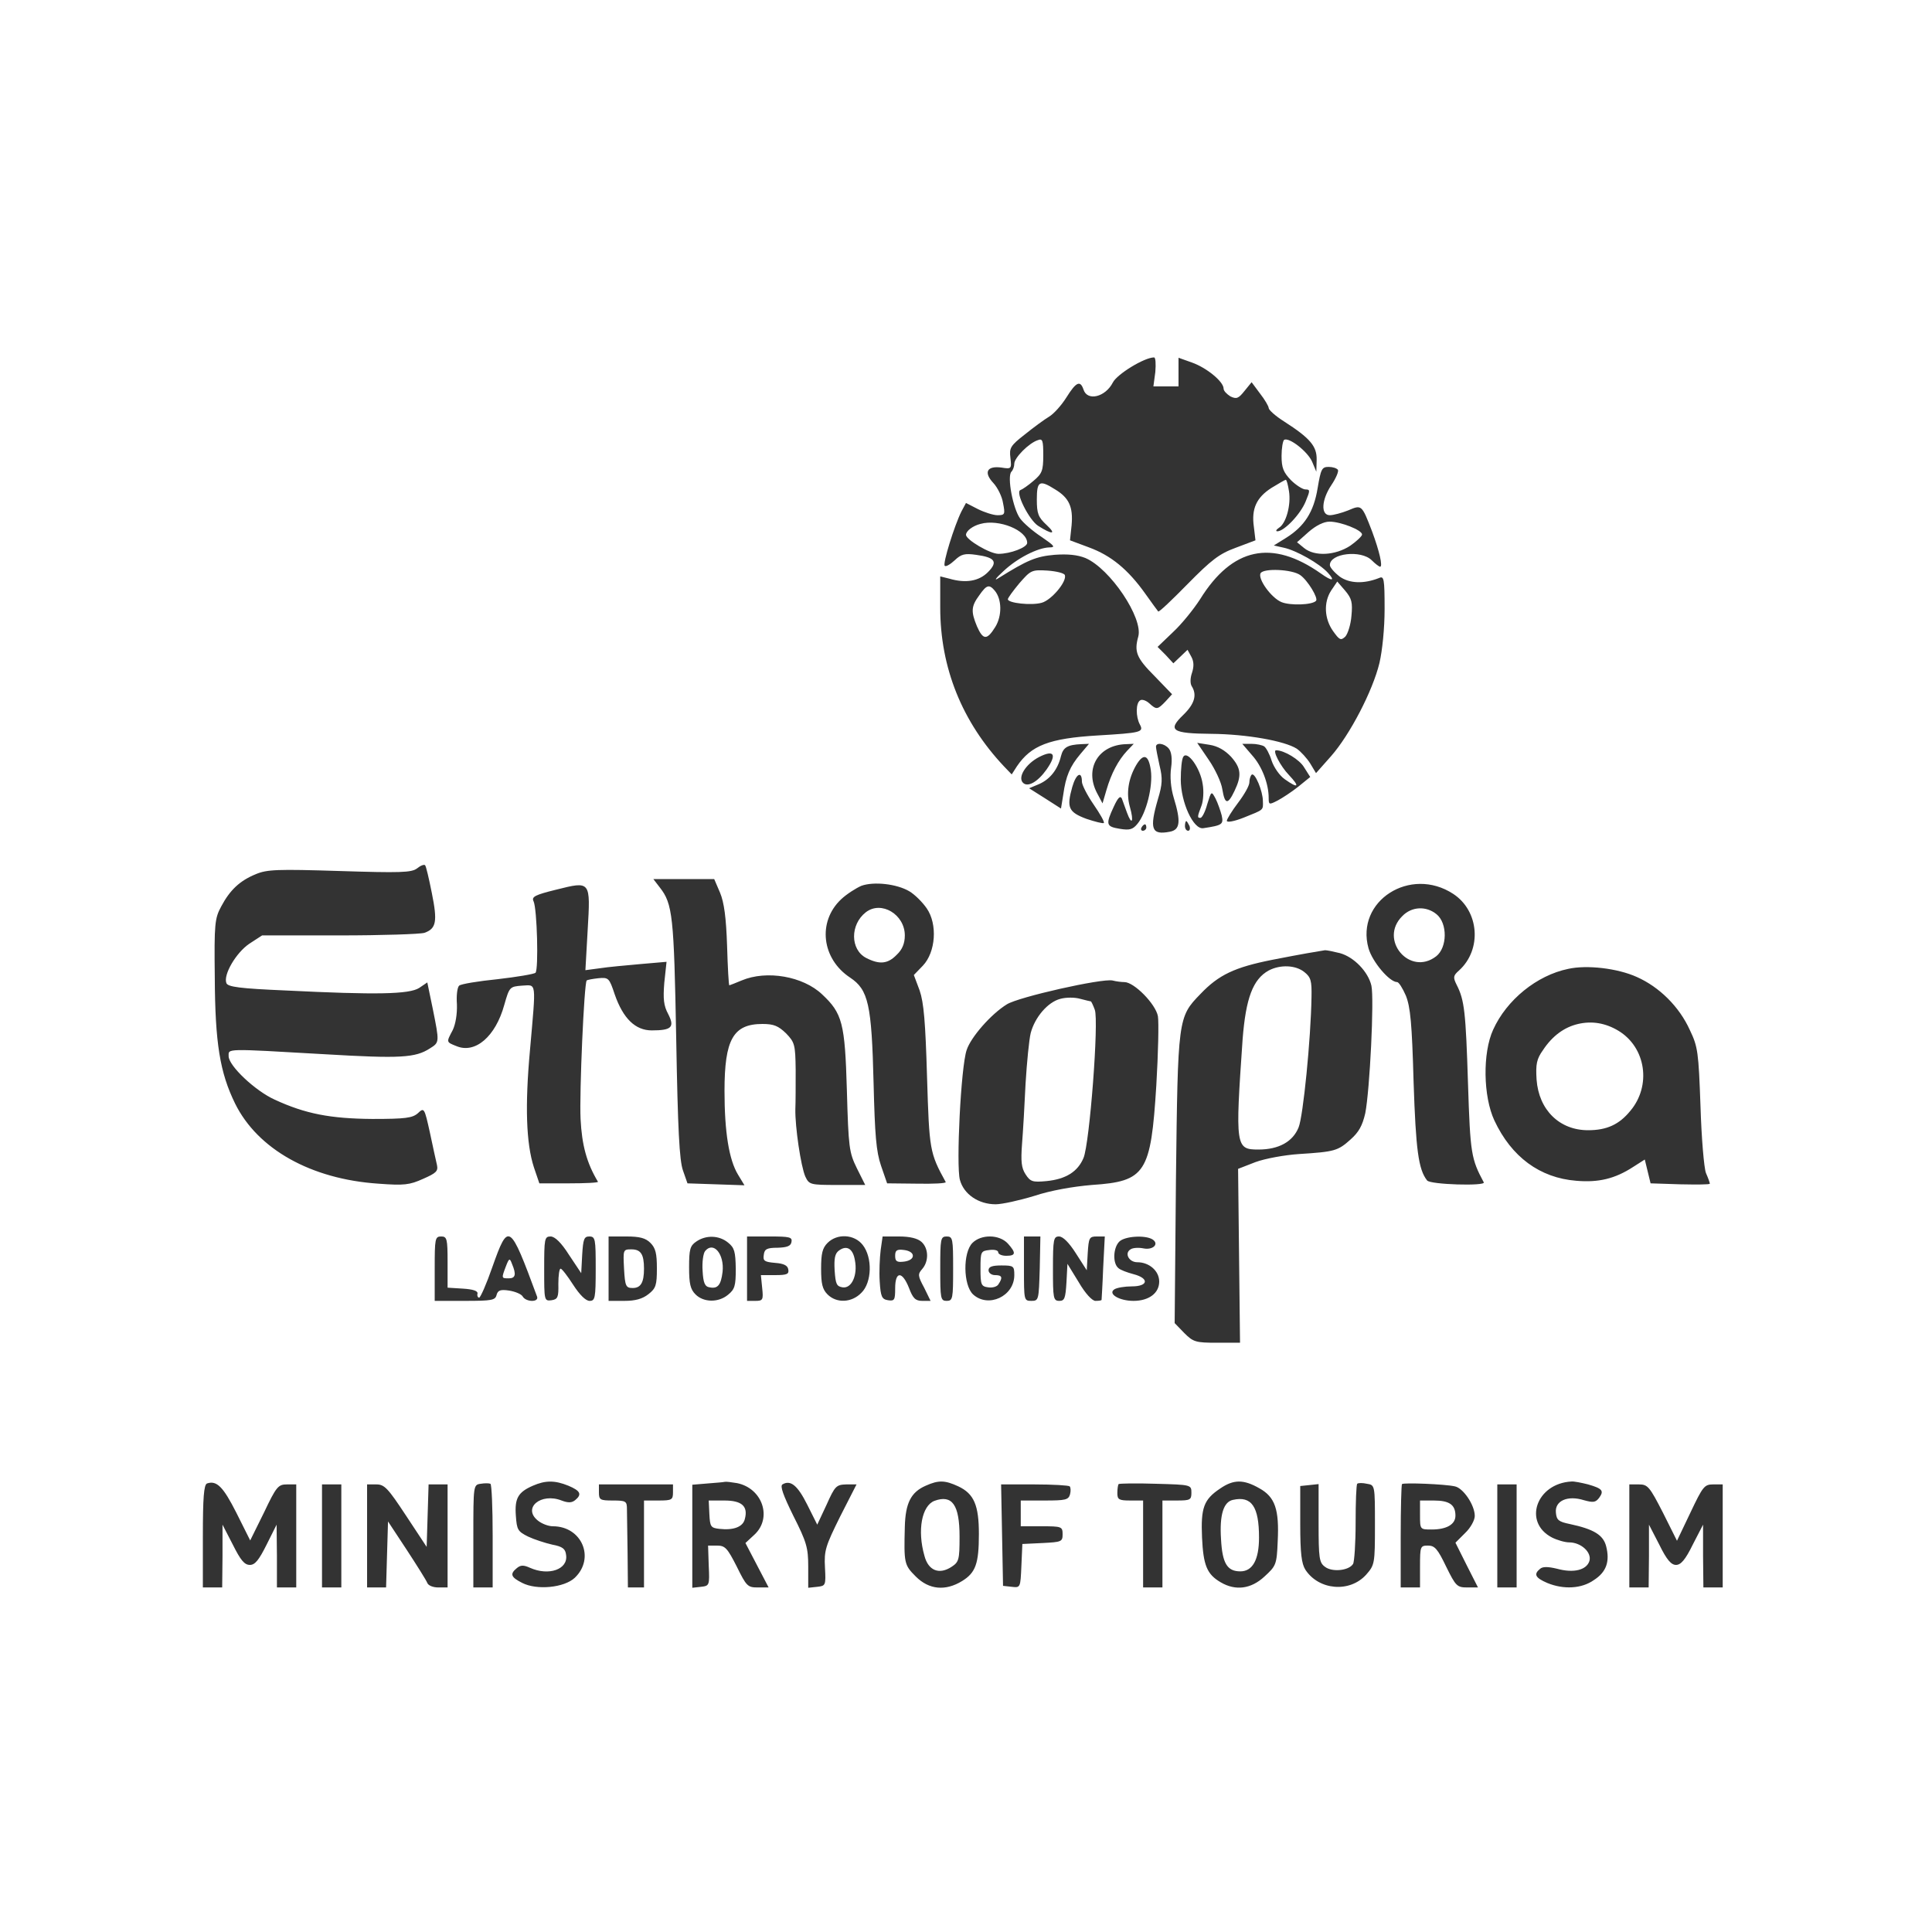 <?xml version="1.0" standalone="no"?>
<!DOCTYPE svg PUBLIC "-//W3C//DTD SVG 20010904//EN"
 "http://www.w3.org/TR/2001/REC-SVG-20010904/DTD/svg10.dtd">
<svg version="1.0" xmlns="http://www.w3.org/2000/svg"
 width="600pt" height="600pt" viewBox="0 0 600 600"
 preserveAspectRatio="xMidYMid meet">

<rect x="0" y="0" width="600" height="600" fill="#333333" stroke="none"/>

<g transform="translate(0,600) scale(0.1,-0.1)"
fill="#fff" stroke="none">
<path d="M0 3000 l0 -3000 3000 0 3000 0 0 3000 0 3000 -3000 0 -3000 0 0
-3000z m3588 1845 l-6 -45 39 0 39 0 0 45 0 44 42 -15 c45 -16 98 -59 98 -81
0 -7 10 -17 21 -24 19 -9 25 -7 44 17 l22 27 26 -35 c15 -19 27 -40 27 -45 0
-6 21 -25 48 -42 81 -52 102 -77 101 -119 l-1 -37 -13 31 c-14 32 -72 77 -87
68 -4 -3 -8 -26 -8 -50 0 -37 6 -51 29 -75 16 -16 37 -29 45 -29 15 0 15 -3 1
-37 -16 -40 -67 -93 -88 -93 -6 0 -4 5 5 11 22 13 38 71 31 114 -3 19 -7 35
-10 35 -2 0 -21 -11 -44 -25 -47 -30 -63 -65 -55 -121 l5 -42 -61 -23 c-52
-19 -76 -38 -150 -113 -48 -49 -89 -88 -91 -85 -2 2 -20 27 -40 55 -54 76
-107 119 -175 144 l-59 22 5 47 c5 57 -8 85 -51 111 -49 31 -57 26 -57 -31 0
-44 4 -55 31 -80 31 -29 17 -30 -27 -2 -28 18 -72 105 -55 111 6 2 25 15 41
29 26 22 30 31 30 79 0 46 -2 53 -17 47 -28 -9 -73 -55 -73 -73 0 -9 -4 -20
-9 -25 -14 -15 5 -115 27 -145 10 -14 40 -40 66 -57 41 -28 45 -33 25 -33 -36
-1 -100 -33 -144 -75 -22 -20 -29 -30 -15 -21 91 57 118 68 175 73 41 3 71 0
96 -10 77 -33 180 -187 164 -244 -13 -47 -6 -66 51 -123 l54 -56 -20 -22 c-25
-26 -28 -27 -51 -6 -10 9 -23 13 -28 9 -14 -8 -14 -51 -1 -75 13 -24 3 -26
-131 -34 -151 -9 -207 -31 -251 -96 l-16 -25 -24 25 c-130 138 -198 306 -198
493 l0 97 28 -7 c51 -15 92 -8 120 20 32 32 23 46 -37 54 -35 5 -46 2 -66 -17
-14 -13 -28 -21 -31 -17 -7 6 30 125 52 169 l14 26 37 -19 c20 -10 48 -19 61
-19 23 0 24 3 17 38 -3 20 -17 48 -30 62 -31 33 -20 54 25 48 31 -5 32 -4 28
30 -4 31 0 38 45 73 26 21 60 46 75 55 15 9 39 36 54 60 30 48 43 54 53 24 12
-37 68 -23 91 22 13 26 98 78 128 78 5 0 6 -20 4 -45z m567 -304 c3 -5 -6 -26
-20 -47 -31 -46 -34 -94 -5 -94 11 0 37 7 57 15 42 18 42 18 74 -65 23 -62 34
-110 25 -110 -3 0 -15 9 -26 20 -33 33 -130 22 -130 -15 0 -7 14 -23 31 -36
30 -21 74 -23 122 -4 15 7 17 -2 17 -96 0 -61 -7 -129 -16 -168 -21 -87 -92
-223 -150 -289 l-47 -53 -18 30 c-10 16 -29 37 -42 46 -38 24 -155 45 -265 46
-123 1 -137 11 -87 59 35 34 43 62 26 89 -5 8 -5 25 1 42 6 19 6 34 -2 49
l-12 22 -22 -21 -22 -21 -24 26 -25 25 48 46 c27 25 64 71 84 102 100 161 223
187 375 80 35 -25 46 -24 22 2 -26 29 -99 70 -137 78 l-31 7 37 23 c58 36 87
81 99 155 10 59 13 66 34 66 13 0 25 -4 29 -9z m-800 -883 c-32 -38 -45 -68
-53 -126 l-7 -43 -50 32 -49 31 31 13 c34 15 58 45 68 87 7 27 20 35 63 37
l24 1 -27 -32z m145 10 c-27 -29 -49 -70 -64 -122 l-12 -41 -17 32 c-40 76 4
150 91 152 l23 1 -21 -22z m130 7 c8 -10 11 -31 7 -59 -4 -28 -1 -63 8 -93 23
-75 20 -100 -12 -106 -57 -11 -64 8 -37 101 14 46 15 65 5 105 -6 27 -11 53
-11 58 0 14 26 11 40 -6z m193 -25 c31 -35 34 -58 11 -106 -21 -44 -30 -43
-38 5 -3 21 -22 62 -42 91 l-36 53 38 -6 c26 -4 48 -17 67 -37z m103 32 c6 -4
17 -24 23 -44 7 -21 25 -47 41 -58 42 -30 48 -24 13 13 -27 28 -52 77 -40 77
25 0 73 -29 87 -53 l19 -30 -37 -30 c-20 -16 -49 -35 -64 -43 -27 -14 -28 -13
-28 8 0 44 -21 99 -52 133 l-30 35 28 0 c16 0 34 -4 40 -8z m-676 -72 c-27
-38 -58 -56 -73 -41 -17 17 8 58 50 80 47 24 56 8 23 -39z m485 -45 c4 -22 2
-53 -4 -68 -13 -34 -13 -37 -3 -37 5 0 15 19 21 42 13 42 13 42 26 18 7 -14
15 -37 19 -52 6 -28 3 -31 -57 -40 -31 -5 -70 81 -70 151 0 32 3 64 8 71 13
20 53 -36 60 -85z m-161 43 c7 -49 -14 -134 -42 -167 -14 -17 -24 -20 -54 -15
-43 7 -45 13 -19 69 13 28 20 35 25 25 3 -8 10 -28 16 -44 15 -41 22 -28 9 18
-12 42 -5 87 19 129 23 39 39 34 46 -15z m-214 -36 c0 -9 16 -41 36 -70 20
-29 35 -55 32 -58 -3 -2 -27 4 -54 13 -56 21 -62 35 -44 99 12 42 30 51 30 16z
m562 -60 c1 -29 3 -26 -59 -51 -30 -12 -53 -16 -53 -10 0 5 16 31 35 56 19 25
35 53 35 63 0 9 3 20 7 24 10 9 35 -51 35 -82z m-228 -77 c3 -8 1 -15 -4 -15
-6 0 -10 7 -10 15 0 8 2 15 4 15 2 0 6 -7 10 -15z m-134 -5 c0 -5 -5 -10 -11
-10 -5 0 -7 5 -4 10 3 6 8 10 11 10 2 0 4 -4 4 -10z m-2219 -203 c18 -89 14
-111 -23 -124 -13 -4 -131 -8 -264 -8 l-240 0 -40 -26 c-41 -28 -81 -96 -71
-122 4 -12 43 -17 184 -23 282 -14 384 -12 415 8 l25 17 17 -82 c21 -105 21
-104 -9 -123 -45 -29 -91 -32 -327 -18 -312 18 -298 18 -298 -6 0 -30 83 -108
143 -135 95 -44 173 -59 303 -60 104 0 125 3 142 18 19 18 20 17 37 -60 9 -43
19 -88 22 -101 4 -19 -2 -25 -43 -43 -42 -19 -59 -21 -139 -15 -209 14 -375
107 -445 249 -47 96 -62 187 -63 392 -2 167 0 183 20 220 27 51 58 80 107 100
35 15 68 16 260 10 189 -6 224 -5 241 8 11 9 22 13 25 10 3 -2 12 -41 21 -86z
m895 1 c13 -31 19 -78 22 -165 2 -68 5 -123 7 -123 1 0 19 7 38 15 78 33 191
13 250 -43 63 -59 71 -89 77 -297 5 -179 7 -194 31 -243 l26 -52 -87 0 c-84 0
-87 1 -99 26 -14 32 -32 155 -31 209 1 22 1 77 1 123 -1 78 -3 85 -30 113 -24
23 -38 29 -73 29 -91 0 -118 -48 -118 -208 0 -128 14 -214 42 -260 l20 -33
-88 3 -89 3 -14 40 c-11 31 -16 126 -21 410 -7 381 -11 418 -51 469 l-20 26
94 0 95 0 18 -42z m-411 -117 l-7 -124 45 6 c25 4 82 9 126 13 l81 7 -7 -65
c-4 -50 -2 -71 12 -97 21 -41 11 -51 -51 -51 -51 0 -89 37 -115 112 -17 51
-19 53 -51 50 -18 -2 -34 -5 -36 -7 -8 -8 -23 -350 -19 -430 4 -81 19 -137 54
-195 2 -3 -39 -5 -90 -5 l-92 0 -17 50 c-24 74 -28 191 -12 365 19 217 21 201
-25 199 -38 -3 -39 -4 -55 -60 -27 -98 -90 -152 -148 -128 -33 13 -32 12 -12
50 9 19 14 50 13 80 -2 27 1 53 7 58 5 5 59 14 119 20 61 7 114 16 118 20 10
10 5 199 -6 222 -7 14 5 20 70 36 108 27 107 28 98 -126z m999 121 c17 -10 41
-34 54 -53 34 -49 28 -136 -12 -178 l-28 -29 18 -48 c13 -38 18 -98 23 -269 7
-227 8 -235 58 -326 2 -4 -38 -6 -89 -5 l-93 1 -19 55 c-15 44 -19 95 -23 255
-6 246 -16 291 -73 329 -88 58 -102 173 -28 243 18 17 47 35 63 42 39 14 110
6 149 -17z m1689 -8 c81 -53 90 -173 18 -238 -18 -16 -19 -21 -7 -45 24 -47
28 -84 35 -306 7 -219 10 -234 49 -307 6 -12 -167 -7 -176 6 -27 34 -35 95
-42 306 -5 182 -10 233 -24 268 -10 23 -22 42 -27 42 -24 0 -77 63 -89 105
-41 147 130 256 263 169z m-352 -184 c44 -12 88 -58 98 -101 9 -42 -5 -324
-19 -396 -9 -39 -20 -59 -46 -82 -39 -35 -49 -38 -160 -45 -45 -3 -105 -14
-135 -25 l-54 -21 3 -270 3 -270 -71 0 c-66 0 -74 2 -102 30 l-30 31 4 447 c6
500 6 503 76 575 57 60 107 83 222 106 97 19 140 26 165 30 6 0 26 -4 46 -9z
m922 -74 c70 -31 132 -92 165 -165 25 -52 27 -69 33 -236 3 -99 11 -193 17
-208 7 -16 12 -30 12 -33 0 -3 -41 -3 -92 -2 l-92 3 -9 37 -9 37 -36 -23 c-57
-37 -108 -49 -177 -43 -113 9 -201 74 -254 187 -35 75 -37 210 -4 282 42 93
136 169 233 189 58 13 153 2 213 -25z m-1591 -16 c30 0 97 -68 104 -106 3 -18
1 -115 -5 -215 -17 -272 -33 -298 -200 -309 -59 -5 -128 -17 -179 -34 -46 -14
-100 -26 -120 -26 -53 0 -99 31 -111 76 -12 44 3 351 21 403 13 40 76 112 125
142 37 23 295 81 328 74 11 -3 28 -5 37 -5z m-2102 -869 l0 -80 48 -3 c31 -2
46 -7 45 -15 -2 -7 1 -13 5 -13 4 0 23 43 41 95 50 141 54 138 139 -92 6 -18
-35 -17 -45 1 -4 7 -23 15 -42 18 -27 4 -35 1 -39 -14 -4 -16 -15 -18 -98 -18
l-94 0 0 100 c0 93 1 100 20 100 18 0 20 -7 20 -79z m377 22 l38 -57 3 57 c3
49 6 57 22 57 19 0 20 -8 20 -100 0 -92 -2 -100 -19 -100 -12 0 -31 19 -51 50
-18 28 -35 50 -39 50 -4 0 -7 -21 -7 -47 1 -42 -2 -48 -21 -51 -23 -3 -23 -1
-23 97 0 94 1 101 20 101 13 0 33 -19 57 -57z m253 37 c16 -16 20 -33 20 -79
0 -52 -3 -62 -26 -80 -19 -15 -41 -21 -75 -21 l-49 0 0 100 0 100 55 0 c42 0
60 -5 75 -20z m241 1 c20 -16 23 -28 24 -81 0 -53 -3 -64 -24 -81 -30 -25 -76
-24 -101 1 -16 16 -20 33 -20 84 0 56 3 67 22 80 30 21 71 20 99 -3z m197 2
c-2 -13 -14 -17 -43 -18 -33 0 -41 -4 -43 -22 -3 -19 2 -22 35 -25 27 -2 39
-8 41 -20 3 -15 -4 -18 -41 -18 l-44 0 4 -40 c4 -37 2 -40 -21 -40 l-26 0 0
100 0 100 71 0 c61 0 70 -2 67 -17z m221 -9 c31 -39 29 -117 -4 -149 -30 -31
-77 -33 -105 -5 -16 16 -20 33 -20 80 0 47 4 64 20 80 30 30 83 27 109 -6z
m183 9 c22 -20 23 -60 2 -84 -14 -16 -14 -21 6 -58 l20 -41 -26 0 c-21 0 -29
8 -41 40 -21 53 -43 53 -43 -1 0 -36 -2 -40 -22 -37 -19 3 -23 10 -26 58 -2
30 0 74 3 98 l6 42 51 0 c34 0 58 -6 70 -17z m98 -83 c0 -93 -1 -100 -20 -100
-19 0 -20 7 -20 100 0 93 1 100 20 100 19 0 20 -7 20 -100z m170 78 c26 -29
25 -38 -5 -38 -14 0 -25 5 -25 11 0 6 -12 9 -27 7 -27 -3 -28 -5 -28 -58 0
-50 2 -55 24 -58 13 -2 28 2 32 10 14 21 11 28 -11 28 -11 0 -20 7 -20 15 0
11 11 15 40 15 38 0 40 -2 40 -30 0 -66 -81 -103 -128 -60 -31 29 -32 130 -2
160 27 27 83 27 110 -2z m99 -78 c-3 -97 -3 -100 -26 -100 -23 0 -23 2 -23
100 l0 100 26 0 25 0 -2 -100z m112 48 l34 -53 3 53 c3 48 5 52 28 52 l25 0
-5 -97 c-2 -54 -5 -99 -5 -100 -1 -2 -9 -3 -19 -3 -10 0 -31 22 -52 58 l-35
57 -3 -57 c-3 -50 -6 -58 -22 -58 -19 0 -20 8 -20 100 0 92 2 100 19 100 12 0
31 -19 52 -52z m238 43 c22 -14 2 -34 -28 -28 -15 3 -33 2 -40 -3 -20 -12 -5
-40 21 -40 37 0 68 -27 68 -60 0 -36 -32 -60 -80 -60 -44 0 -81 22 -59 36 8 5
32 9 54 9 51 0 55 25 5 38 -19 5 -41 13 -47 19 -18 15 -16 63 3 82 17 17 80
21 103 7z m-2845 -849 l43 -86 43 87 c38 80 44 87 71 87 l29 0 0 -160 0 -160
-30 0 -30 0 0 98 -1 97 -31 -62 c-24 -48 -36 -63 -52 -63 -17 0 -29 15 -53 63
l-32 62 0 -97 -1 -98 -30 0 -30 0 0 159 c0 119 3 160 13 164 30 10 50 -10 91
-91z m796 -73 l0 -159 -30 0 -30 0 0 159 c0 158 0 160 23 163 12 2 25 2 30 0
4 -2 7 -75 7 -163z m235 157 c38 -16 43 -27 21 -45 -10 -8 -21 -9 -42 -1 -64
25 -122 -23 -74 -62 12 -10 33 -18 47 -18 90 0 132 -99 68 -160 -33 -31 -118
-39 -163 -16 -36 18 -39 28 -17 46 12 10 21 10 41 1 58 -26 119 -5 112 40 -2
19 -11 26 -43 32 -22 5 -56 16 -75 25 -32 16 -35 21 -38 65 -4 54 7 73 53 93
39 17 68 17 110 0z m524 8 c79 -16 110 -108 54 -160 l-28 -26 36 -69 36 -69
-34 0 c-31 0 -35 4 -65 65 -29 57 -36 65 -61 65 l-28 0 2 -62 c3 -62 2 -63
-24 -66 l-27 -3 0 160 0 160 48 4 c26 2 50 4 53 5 4 1 20 -1 38 -4z m218 -67
l31 -62 29 62 c26 58 30 62 61 63 l32 0 -51 -100 c-45 -91 -50 -105 -47 -158
3 -56 2 -57 -24 -60 l-28 -3 0 66 c0 58 -5 76 -46 157 -32 65 -42 93 -34 98
25 15 47 -3 77 -63z m469 57 c49 -23 64 -59 64 -148 0 -92 -10 -120 -52 -146
-52 -32 -103 -27 -144 14 -36 36 -37 41 -34 155 2 73 19 107 65 127 40 18 60
17 101 -2z m724 -20 c0 -22 -4 -24 -45 -24 l-45 0 0 -135 0 -135 -30 0 -30 0
0 135 0 135 -40 0 c-35 0 -40 3 -40 23 0 13 2 26 4 28 2 2 54 3 115 1 110 -3
111 -3 111 -28z m211 14 c49 -27 62 -66 57 -165 -3 -72 -5 -76 -41 -109 -42
-39 -90 -45 -136 -18 -43 25 -54 53 -58 139 -4 92 5 118 56 152 42 29 73 29
122 1z m359 -114 c0 -121 -1 -124 -27 -154 -51 -57 -147 -49 -189 15 -12 19
-16 51 -16 142 l0 118 29 3 28 3 0 -121 c0 -110 2 -123 20 -136 22 -17 74 -12
87 9 4 6 8 64 8 128 0 64 2 118 5 121 3 3 17 3 30 0 25 -4 25 -4 25 -128z
m248 120 c26 -5 62 -58 62 -92 0 -13 -13 -37 -30 -53 l-30 -30 35 -70 35 -69
-33 0 c-32 0 -36 4 -66 65 -26 54 -35 65 -56 65 -24 0 -25 -2 -25 -65 l0 -65
-30 0 -30 0 0 158 c0 87 2 161 4 163 5 5 133 0 164 -7z m414 6 c45 -13 50 -20
34 -42 -11 -14 -18 -15 -47 -7 -51 16 -91 -2 -87 -39 2 -23 9 -28 43 -35 75
-16 104 -34 113 -69 12 -47 1 -80 -38 -105 -38 -27 -94 -30 -145 -9 -37 16
-43 27 -22 44 8 7 24 7 53 0 51 -14 91 -4 100 24 8 27 -26 58 -63 58 -13 0
-37 7 -53 15 -91 47 -49 168 60 174 8 1 32 -4 52 -9z m-3872 -160 l0 -160 -30
0 -30 0 0 160 0 160 30 0 30 0 0 -160z m201 63 l64 -97 3 97 3 97 29 0 30 0 0
-160 0 -160 -29 0 c-16 0 -31 6 -34 14 -3 8 -32 54 -64 103 l-58 88 -3 -102
-3 -103 -29 0 -30 0 0 160 0 160 29 0 c25 0 36 -12 92 -97z m829 72 c0 -23 -4
-25 -45 -25 l-45 0 0 -135 0 -135 -25 0 -25 0 -1 108 c-1 59 -2 119 -2 135 0
25 -3 27 -44 27 -39 0 -43 2 -43 25 l0 25 115 0 115 0 0 -25z m1232 19 c3 -3
4 -14 1 -25 -5 -17 -14 -19 -79 -19 l-74 0 0 -40 0 -40 65 0 c62 0 65 -1 65
-25 0 -23 -4 -24 -62 -27 l-63 -3 -3 -68 c-3 -68 -3 -68 -30 -65 l-27 3 -3
158 -3 157 104 0 c57 0 106 -3 109 -6z m1388 -154 l0 -160 -30 0 -30 0 0 160
0 160 30 0 30 0 0 -160z m454 73 l44 -88 42 88 c38 80 43 87 70 87 l30 0 0
-160 0 -160 -30 0 -30 0 -1 98 0 97 -32 -62 c-23 -47 -37 -63 -52 -63 -15 0
-29 16 -52 63 l-32 62 0 -97 -1 -98 -30 0 -30 0 0 160 0 160 30 0 c27 0 33 -7
74 -87z"/>
<path d="M3045 4373 c-24 -6 -45 -22 -45 -34 0 -15 74 -59 101 -59 37 0 89 20
89 34 0 39 -88 75 -145 59z"/>
<path d="M3166 4189 c-20 -24 -36 -46 -36 -50 0 -12 73 -20 105 -11 30 8 79
66 72 86 -2 6 -26 12 -54 14 -49 3 -52 1 -87 -39z"/>
<path d="M3041 4151 c-25 -34 -26 -50 -7 -96 19 -43 31 -44 57 -2 21 34 21 86
-2 113 -17 20 -25 18 -48 -15z"/>
<path d="M4064 4348 l-36 -32 22 -18 c33 -27 97 -23 143 7 20 14 37 30 37 35
0 14 -67 40 -101 40 -18 0 -42 -12 -65 -32z"/>
<path d="M3915 4220 c-10 -17 33 -77 65 -90 27 -11 95 -9 107 4 8 8 -26 64
-49 80 -25 18 -113 22 -123 6z"/>
<path d="M4134 4166 c-24 -37 -21 -88 6 -126 20 -28 24 -30 38 -17 8 9 17 38
19 64 4 42 1 54 -19 78 l-25 29 -19 -28z"/>
<path d="M2689 3167 c-49 -38 -49 -116 1 -142 41 -21 67 -19 95 10 17 16 25
35 25 60 0 65 -73 109 -121 72z"/>
<path d="M4355 3155 c-74 -73 23 -188 105 -125 35 27 36 103 1 131 -32 26 -77
24 -106 -6z"/>
<path d="M3940 2986 c-49 -27 -71 -86 -81 -214 -23 -333 -22 -342 49 -342 63
0 107 24 125 69 14 34 38 274 40 405 1 50 -2 61 -22 77 -27 22 -75 24 -111 5z"/>
<path d="M4901 2820 c-43 -10 -80 -37 -109 -81 -20 -28 -23 -44 -20 -92 7 -94
71 -157 160 -157 57 0 96 17 131 60 66 78 49 197 -37 249 -40 24 -82 31 -125
21z"/>
<path d="M3293 2898 c-39 -10 -79 -57 -92 -106 -5 -20 -12 -91 -16 -157 -3
-66 -8 -151 -11 -188 -4 -54 -2 -74 11 -94 15 -23 22 -25 65 -21 60 6 97 29
115 72 19 45 48 426 35 460 -5 14 -11 26 -12 26 -2 0 -17 4 -33 8 -17 5 -44 5
-62 0z"/>
<path d="M1571 2067 c-14 -37 -14 -37 9 -37 21 0 24 12 10 45 -7 19 -9 18 -19
-8z"/>
<path d="M1938 2060 c3 -55 6 -60 27 -60 25 0 35 17 35 60 0 45 -10 60 -39 60
-26 0 -26 -1 -23 -60z"/>
<path d="M2190 2115 c-6 -7 -10 -35 -8 -62 2 -37 7 -49 22 -51 25 -5 35 7 40
48 6 55 -28 96 -54 65z"/>
<path d="M2605 2116 c-12 -9 -15 -24 -13 -61 3 -43 6 -50 25 -53 28 -4 47 38
38 84 -6 37 -26 48 -50 30z"/>
<path d="M2780 2100 c0 -17 5 -21 28 -18 16 2 27 9 27 18 0 9 -11 16 -27 18
-23 3 -28 -1 -28 -18z"/>
<path d="M2203 1298 c2 -39 4 -43 31 -46 44 -5 73 6 79 30 11 40 -9 58 -63 58
l-49 0 2 -42z"/>
<path d="M2902 1339 c-39 -15 -54 -91 -31 -171 12 -46 46 -59 84 -34 23 15 25
22 25 94 0 99 -23 131 -78 111z"/>
<path d="M3829 1342 c-29 -6 -42 -46 -37 -122 4 -75 19 -100 60 -100 38 0 58
36 58 105 0 96 -23 130 -81 117z"/>
<path d="M4410 1295 c0 -45 0 -45 36 -45 47 0 74 16 74 43 0 34 -19 47 -67 47
l-43 0 0 -45z"/>
</g>
</svg>

